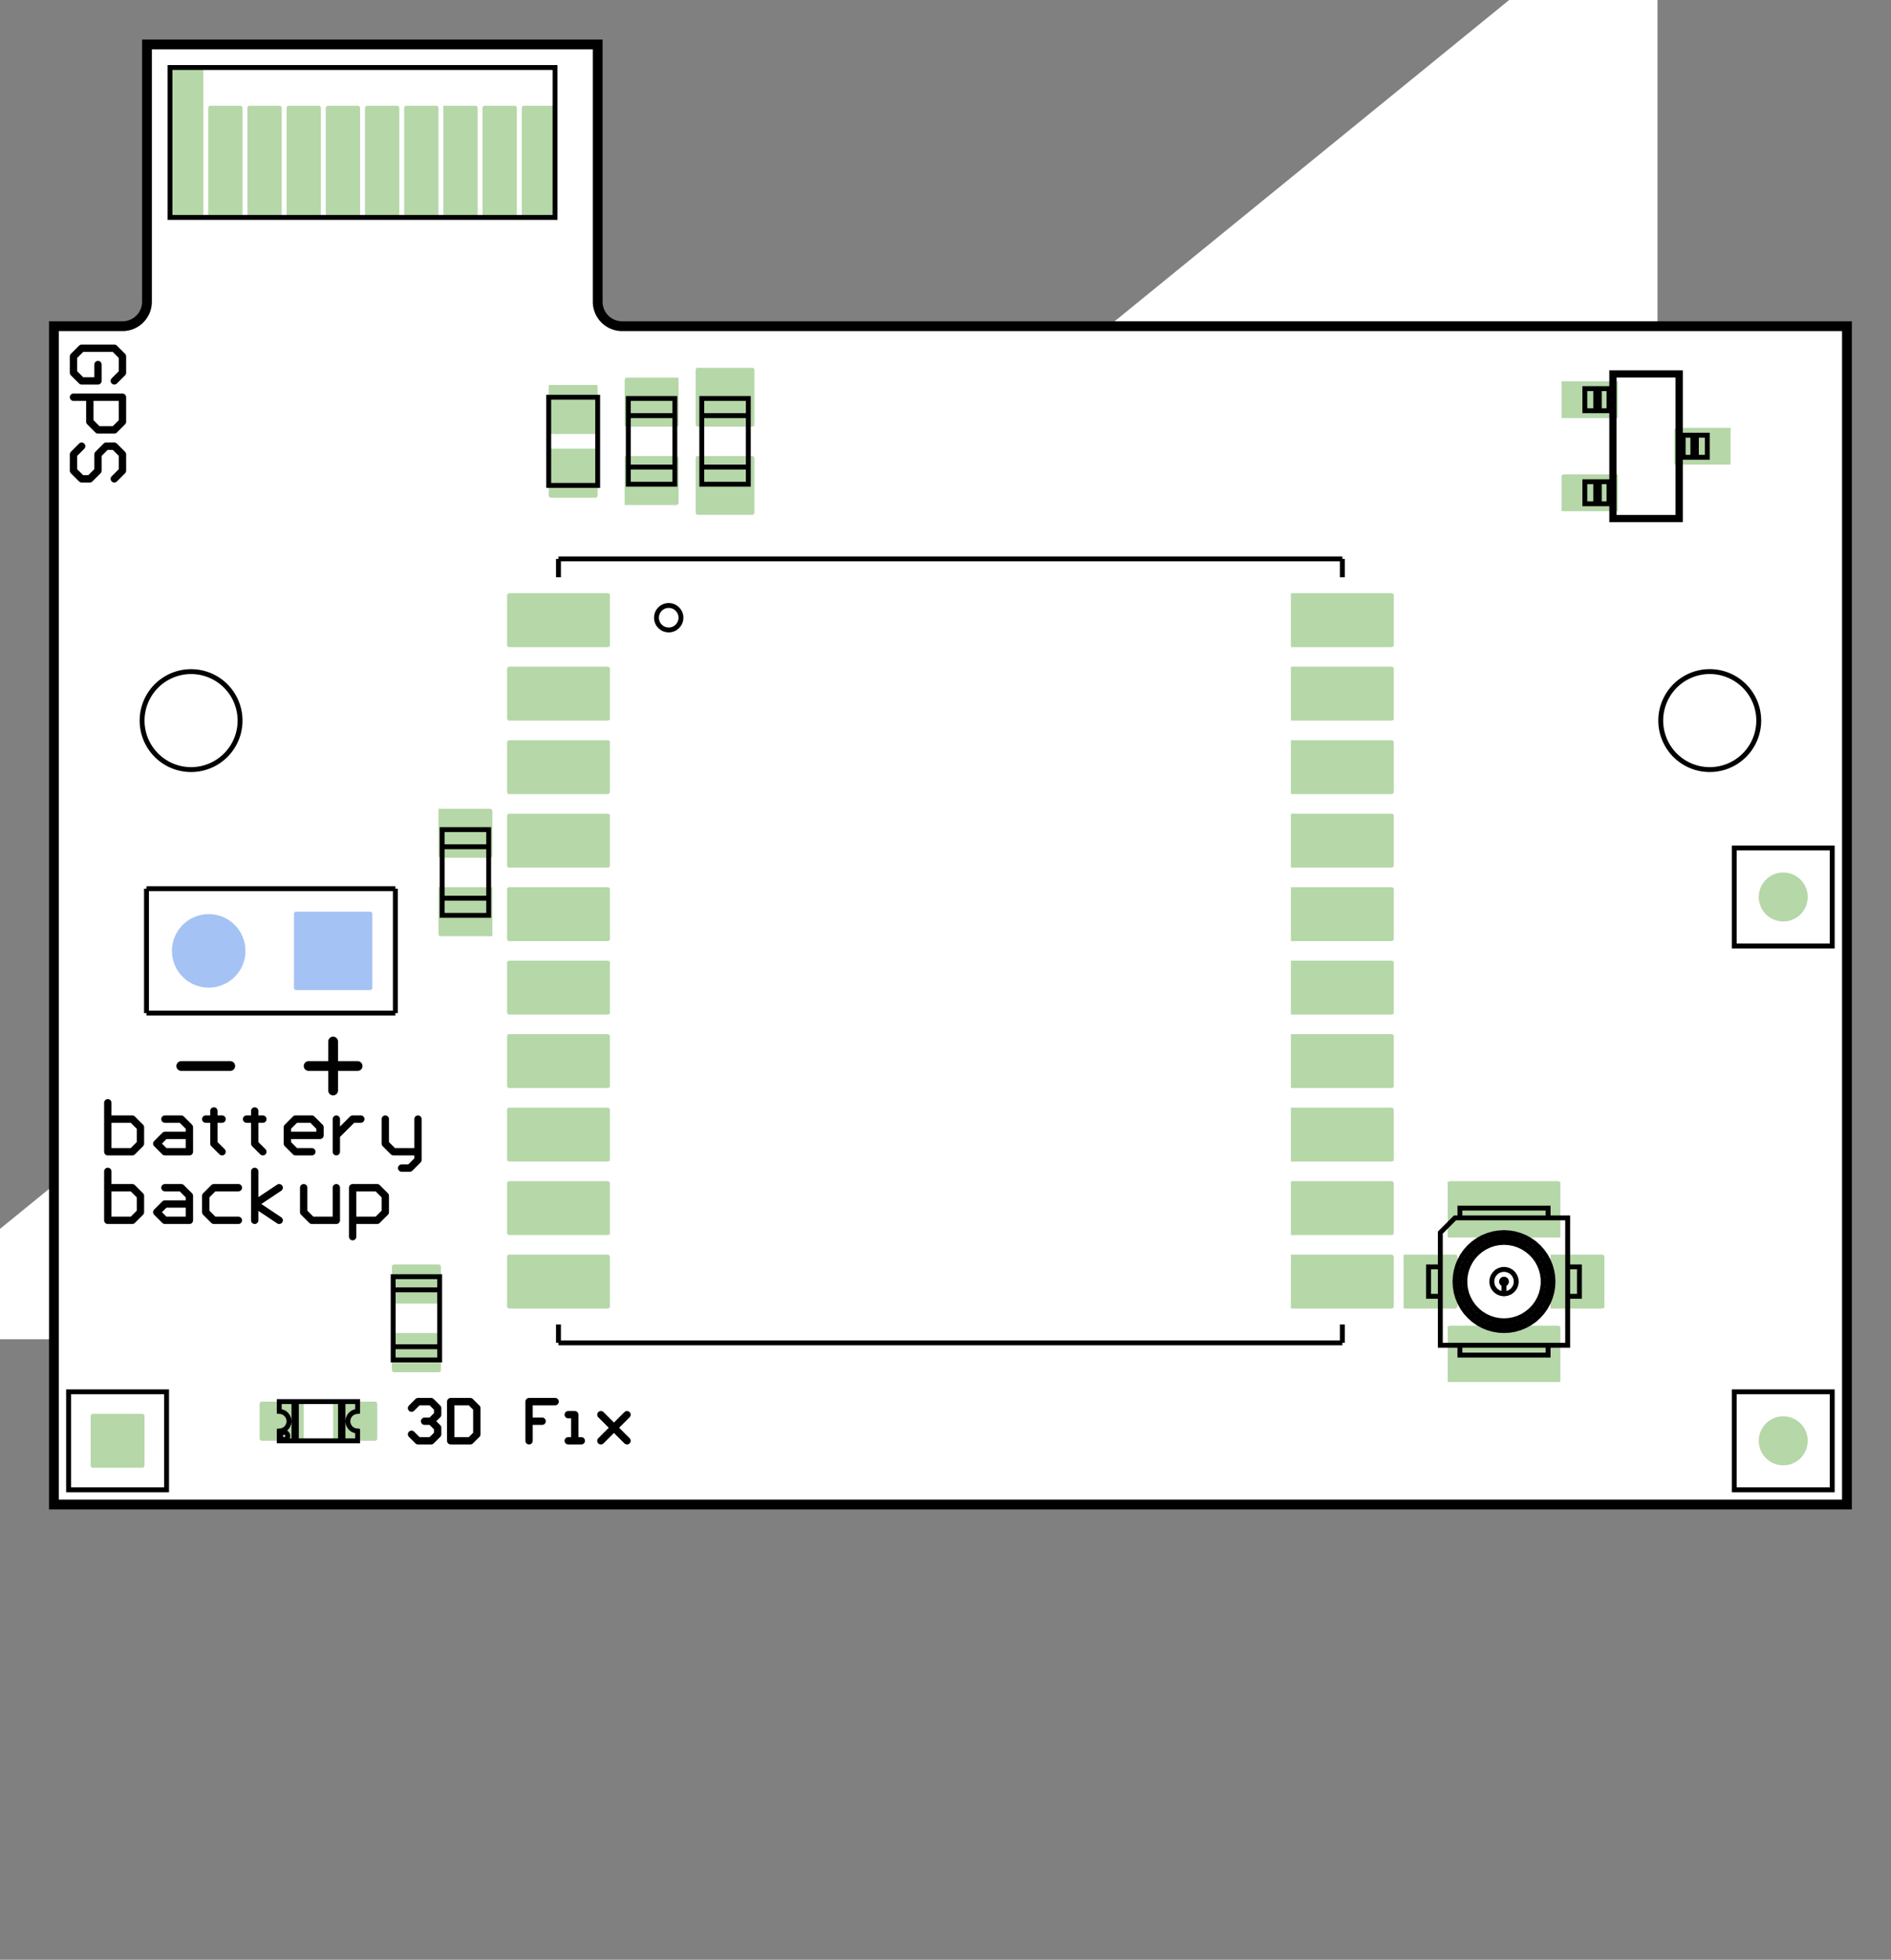 <svg xmlns="http://www.w3.org/2000/svg" xmlns:xlink="http://www.w3.org/1999/xlink" viewBox="0 0 109.417 113.386"><rect x="0" y="0" width="109.417" height="113.386" fill="#808080" stroke="none"/><path fill="#FFF" d="M95.906-6.988v84.472H-7.842"/><path fill-rule="evenodd" clip-rule="evenodd" fill="#FFF" d="M3.119 87.046h103.749V18.873H36a1.416 1.416 0 0 1-1.417-1.417V2.574H8.504v14.882a1.414 1.414 0 0 1-1.417 1.417H3.119v68.173z"/><path fill-rule="evenodd" clip-rule="evenodd" fill="#FFF" d="M3.119 87.046h103.749V18.873H36a1.416 1.416 0 0 1-1.417-1.417V2.574H8.504v14.882a1.414 1.414 0 0 1-1.417 1.417H3.119v68.173z"/><path fill="none" stroke="#000" stroke-width=".567" stroke-linecap="round" stroke-miterlimit="10" d="M3.119 87.046h103.749V18.873H36a1.416 1.416 0 0 1-1.417-1.417V2.574H8.504v14.882a1.414 1.414 0 0 1-1.417 1.417H3.119v68.173z"/><path fill-rule="evenodd" clip-rule="evenodd" fill="#FFF" d="M11.056 44.526a2.834 2.834 0 1 0 0-5.668 2.834 2.834 0 0 0 0 5.668z"/><path fill="none" stroke="#000" stroke-width=".283" stroke-linecap="round" stroke-miterlimit="10" d="M11.056 44.526a2.834 2.834 0 1 0 0-5.668 2.834 2.834 0 0 0 0 5.668z"/><path fill-rule="evenodd" clip-rule="evenodd" fill="#FFF" d="M98.93 44.526a2.835 2.835 0 1 0-.002-5.67 2.835 2.835 0 0 0 .002 5.67z"/><path fill="none" stroke="#000" stroke-width=".283" stroke-linecap="round" stroke-miterlimit="10" d="M98.93 44.526a2.835 2.835 0 1 0-.002-5.67 2.835 2.835 0 0 0 .002 5.67z"/><defs><path id="z" d="M3.119 87.046h103.749V18.873H36a1.416 1.416 0 0 1-1.417-1.417V2.574H8.504v14.882a1.414 1.414 0 0 1-1.417 1.417H3.119v68.173z"/></defs><clipPath id="A"><use xlink:href="#z" overflow="visible"/></clipPath><path clip-path="url(#A)" fill="none" stroke="#000" stroke-width=".425" stroke-linecap="round" stroke-miterlimit="10" d="M6.614 22.038l.472-.473M7.086 21.565v-.944M7.086 20.621l-.472-.472M6.614 20.149H4.725M4.725 20.149l-.473.472M4.252 20.621v.944M4.252 21.565l.473.473M4.725 22.038h.944M5.669 22.038v-.945M4.252 22.982h2.834M7.086 22.982v1.417M7.086 24.399l-.472.473M6.614 24.872h-.945M5.669 24.872l-.472-.473M5.197 24.399v-1.417M6.614 27.705l.472-.472M7.086 27.233v-.944M7.086 26.289l-.472-.473M6.614 25.816h-.472M6.142 25.816l-.473.473M5.669 26.289v.944M5.669 27.233l-.472.472M5.197 27.705h-.472M4.725 27.705l-.473-.472M4.252 27.233v-.944M4.252 26.289l.473-.473"/><path clip-path="url(#A)" fill="none" stroke="#000" stroke-width=".567" stroke-linecap="round" stroke-miterlimit="10" d="M17.859 61.677h2.833M19.275 60.26v2.834M10.489 61.677h2.833"/><path clip-path="url(#A)" fill="none" stroke="#000" stroke-width=".425" stroke-linecap="round" stroke-miterlimit="10" d="M6.237 63.803v2.834M6.237 66.637h1.416M7.653 66.637l.473-.472M8.126 66.165v-.473M8.126 65.692v-.472M8.126 65.22l-.473-.472M7.653 64.748H6.237M9.542 64.748h.945M10.487 64.748l.472.472M10.959 65.22v1.417M10.959 66.637H9.542M9.542 66.637l-.472-.472M9.07 66.165l.472-.473M9.542 65.692h1.417M12.376 64.276v.472M12.376 64.748h-.472M11.904 64.748h.945M12.849 64.748h-.473M12.376 64.748v1.417M12.376 66.165l.473.472M14.738 64.276v.472M14.738 64.748h-.472M14.266 64.748h.944M15.21 64.748h-.472M14.738 64.748v1.417M14.738 66.165l.472.472M18.044 66.637h-.945M17.099 66.637l-.472-.472M16.627 66.165v-.945M16.627 65.22l.472-.472M17.099 64.748h.945M18.044 64.748l.472.472M18.516 65.22v.472M18.516 65.692h-1.889M19.461 64.748v1.889M19.461 66.637v-.945M19.461 65.692l.472-.472M19.933 65.22l.472-.472M20.405 64.748h.472M22.294 64.748v1.417M22.294 66.165l.473.472M22.767 66.637h1.417M24.184 66.637v.472M24.184 67.109l-.473.473M23.711 67.582h-.472M24.184 66.637v-1.889M6.237 67.772v2.833M6.237 70.605h1.416M7.653 70.605l.473-.472M8.126 70.133v-.472M8.126 69.661v-.472M8.126 69.189l-.473-.473M7.653 68.716H6.237M9.542 68.716h.945M10.487 68.716l.472.473M10.959 69.189v1.416M10.959 70.605H9.542M9.542 70.605l-.472-.472M9.07 70.133l.472-.472M9.542 69.661h1.417M13.793 68.716h-1.417M12.376 68.716l-.472.473M11.904 69.189v.944M11.904 70.133l.472.472M12.376 70.605h1.417M14.738 70.605v-2.833M14.738 69.661l1.417-.945M14.738 69.661l1.417.944M17.572 68.716v1.417M17.572 70.133l.472.472M18.044 70.605h1.417M19.461 70.605v-1.889M20.405 71.55v-2.834M20.405 68.716h1.417M21.822 68.716l.472.473M22.294 69.189v.944M22.294 70.133l-.472.472M21.822 70.605h-1.417M23.812 81.472l.377-.378M24.189 81.094h.756M24.945 81.094l.378.378M25.323 81.472v.378M25.323 81.85l-.378.378M24.945 82.228h-.378M24.567 82.228h.378M24.945 82.228l.378.378M25.323 82.606v.378M25.323 82.984l-.378.377M24.945 83.361h-.756M24.189 83.361l-.377-.377M26.079 81.094v2.267M26.079 83.361h1.133M27.212 83.361l.378-.377M27.59 82.984v-1.512M27.59 81.472l-.378-.378M27.212 81.094h-1.133M32.124 81.094h-1.512M30.612 81.094v1.134M30.612 82.228h.756M31.368 82.228h-.756M30.612 82.228v1.133M32.879 83.361h.756M33.635 83.361h-.378M33.257 83.361V81.85M33.257 81.85h-.378M34.769 81.85l1.511 1.511M36.28 83.361l-.756-.755M35.524 82.606l.756-.756M36.28 81.85l-1.511 1.511"/><circle fill-rule="evenodd" clip-rule="evenodd" fill="#FFF" cx="38.693" cy="35.739" r=".708"/><path fill-rule="evenodd" clip-rule="evenodd" fill="#FFF" d="M32.315 32.337H77.67 32.315zM77.67 33.401v-1.063 1.063zM32.315 33.401v-1.063 1.063zM32.315 77.692H77.67 32.315zM77.67 77.692v-1.063 1.063zM32.315 77.692v-1.063 1.063z"/><path fill-rule="evenodd" clip-rule="evenodd" fill="#B6D7A8" d="M35.15 37.297v-2.832l-.002-.001h-5.666l-.001.001v2.832l.001.001h5.666z"/><path fill="none" stroke="#B6D7A8" stroke-width=".283" stroke-linecap="round" stroke-miterlimit="10" d="M35.15 37.297v-2.832l-.002-.001h-5.666l-.001.001v2.832l.001.001h5.666z"/><path fill-rule="evenodd" clip-rule="evenodd" fill="#B6D7A8" d="M35.15 41.549v-2.832l-.002-.001h-5.666l-.001.001v2.832l.001.001h5.666z"/><path fill="none" stroke="#B6D7A8" stroke-width=".283" stroke-linecap="round" stroke-miterlimit="10" d="M35.15 41.549v-2.832l-.002-.001h-5.666l-.001.001v2.832l.001.001h5.666z"/><path fill-rule="evenodd" clip-rule="evenodd" fill="#B6D7A8" d="M35.15 45.8v-2.831l-.002-.001h-5.666l-.001.001V45.8l.001.002h5.666z"/><path fill="none" stroke="#B6D7A8" stroke-width=".283" stroke-linecap="round" stroke-miterlimit="10" d="M35.15 45.8v-2.831l-.002-.001h-5.666l-.001.001V45.8l.001.002h5.666z"/><path fill-rule="evenodd" clip-rule="evenodd" fill="#B6D7A8" d="M35.15 50.052v-2.831l-.002-.001h-5.666l-.001.001v2.831l.001.002h5.666z"/><path fill="none" stroke="#B6D7A8" stroke-width=".283" stroke-linecap="round" stroke-miterlimit="10" d="M35.15 50.052v-2.831l-.002-.001h-5.666l-.001.001v2.831l.001.002h5.666z"/><path fill-rule="evenodd" clip-rule="evenodd" fill="#B6D7A8" d="M35.15 54.304v-2.831l-.002-.001h-5.666l-.001.001v2.831l.001.002h5.666z"/><path fill="none" stroke="#B6D7A8" stroke-width=".283" stroke-linecap="round" stroke-miterlimit="10" d="M35.15 54.304v-2.831l-.002-.001h-5.666l-.001.001v2.831l.001.002h5.666z"/><path fill-rule="evenodd" clip-rule="evenodd" fill="#B6D7A8" d="M35.15 58.557v-2.832l-.002-.001h-5.666l-.001.001v2.832l.001.001h5.666z"/><path fill="none" stroke="#B6D7A8" stroke-width=".283" stroke-linecap="round" stroke-miterlimit="10" d="M35.15 58.557v-2.832l-.002-.001h-5.666l-.001.001v2.832l.001.001h5.666z"/><path fill-rule="evenodd" clip-rule="evenodd" fill="#B6D7A8" d="M35.15 62.809v-2.832l-.002-.002h-5.666l-.001.002v2.832l.001.001h5.666z"/><path fill="none" stroke="#B6D7A8" stroke-width=".283" stroke-linecap="round" stroke-miterlimit="10" d="M35.15 62.809v-2.832l-.002-.002h-5.666l-.001.002v2.832l.001.001h5.666z"/><path fill-rule="evenodd" clip-rule="evenodd" fill="#B6D7A8" d="M35.15 67.061v-2.832l-.002-.002h-5.666l-.001.002v2.832l.001.001h5.666z"/><path fill="none" stroke="#B6D7A8" stroke-width=".283" stroke-linecap="round" stroke-miterlimit="10" d="M35.15 67.061v-2.832l-.002-.002h-5.666l-.001.002v2.832l.001.001h5.666z"/><path fill-rule="evenodd" clip-rule="evenodd" fill="#B6D7A8" d="M35.15 71.313v-2.832l-.002-.002h-5.666l-.001.002v2.832l.001.001h5.666z"/><path fill="none" stroke="#B6D7A8" stroke-width=".283" stroke-linecap="round" stroke-miterlimit="10" d="M35.15 71.313v-2.832l-.002-.002h-5.666l-.001.002v2.832l.001.001h5.666z"/><path fill-rule="evenodd" clip-rule="evenodd" fill="#B6D7A8" d="M35.15 75.565v-2.832l-.002-.002h-5.666l-.001.002v2.832l.001.001h5.666z"/><path fill="none" stroke="#B6D7A8" stroke-width=".283" stroke-linecap="round" stroke-miterlimit="10" d="M35.15 75.565v-2.832l-.002-.002h-5.666l-.001.002v2.832l.001.001h5.666z"/><path fill-rule="evenodd" clip-rule="evenodd" fill="#B6D7A8" d="M80.504 75.565v-2.832l-.002-.002h-5.666V75.566h5.666z"/><path fill="none" stroke="#B6D7A8" stroke-width=".283" stroke-linecap="round" stroke-miterlimit="10" d="M80.504 75.565v-2.832l-.002-.002h-5.666V75.566h5.666z"/><path fill-rule="evenodd" clip-rule="evenodd" fill="#B6D7A8" d="M80.504 71.313v-2.832l-.002-.002h-5.666V71.314h5.666z"/><path fill="none" stroke="#B6D7A8" stroke-width=".283" stroke-linecap="round" stroke-miterlimit="10" d="M80.504 71.313v-2.832l-.002-.002h-5.666V71.314h5.666z"/><path fill-rule="evenodd" clip-rule="evenodd" fill="#B6D7A8" d="M80.504 67.061v-2.832l-.002-.002h-5.666V67.062h5.666z"/><path fill="none" stroke="#B6D7A8" stroke-width=".283" stroke-linecap="round" stroke-miterlimit="10" d="M80.504 67.061v-2.832l-.002-.002h-5.666V67.062h5.666z"/><path fill-rule="evenodd" clip-rule="evenodd" fill="#B6D7A8" d="M80.504 62.809v-2.832l-.002-.002h-5.666V62.81h5.666z"/><path fill="none" stroke="#B6D7A8" stroke-width=".283" stroke-linecap="round" stroke-miterlimit="10" d="M80.504 62.809v-2.832l-.002-.002h-5.666V62.81h5.666z"/><path fill-rule="evenodd" clip-rule="evenodd" fill="#B6D7A8" d="M80.504 58.557v-2.832l-.002-.001h-5.666V58.558h5.666z"/><path fill="none" stroke="#B6D7A8" stroke-width=".283" stroke-linecap="round" stroke-miterlimit="10" d="M80.504 58.557v-2.832l-.002-.001h-5.666V58.558h5.666z"/><path fill-rule="evenodd" clip-rule="evenodd" fill="#B6D7A8" d="M80.504 54.304v-2.831l-.002-.001h-5.666V54.306h5.666z"/><path fill="none" stroke="#B6D7A8" stroke-width=".283" stroke-linecap="round" stroke-miterlimit="10" d="M80.504 54.304v-2.831l-.002-.001h-5.666V54.306h5.666z"/><path fill-rule="evenodd" clip-rule="evenodd" fill="#B6D7A8" d="M80.504 50.052v-2.831l-.002-.001h-5.666V50.054h5.666z"/><path fill="none" stroke="#B6D7A8" stroke-width=".283" stroke-linecap="round" stroke-miterlimit="10" d="M80.504 50.052v-2.831l-.002-.001h-5.666V50.054h5.666z"/><path fill-rule="evenodd" clip-rule="evenodd" fill="#B6D7A8" d="M80.504 45.8v-2.831l-.002-.001h-5.666V45.802h5.666z"/><path fill="none" stroke="#B6D7A8" stroke-width=".283" stroke-linecap="round" stroke-miterlimit="10" d="M80.504 45.8v-2.831l-.002-.001h-5.666V45.802h5.666z"/><path fill-rule="evenodd" clip-rule="evenodd" fill="#B6D7A8" d="M80.504 41.549v-2.832l-.002-.001h-5.666V41.55h5.666z"/><path fill="none" stroke="#B6D7A8" stroke-width=".283" stroke-linecap="round" stroke-miterlimit="10" d="M80.504 41.549v-2.832l-.002-.001h-5.666V41.55h5.666z"/><path fill-rule="evenodd" clip-rule="evenodd" fill="#B6D7A8" d="M80.504 37.297v-2.832l-.002-.001h-5.666V37.298h5.666z"/><path fill="none" stroke="#B6D7A8" stroke-width=".283" stroke-linecap="round" stroke-miterlimit="10" d="M80.504 37.297v-2.832l-.002-.001h-5.666V37.298h5.666z"/><circle fill="none" stroke="#000" stroke-width=".283" stroke-linecap="round" stroke-miterlimit="10" cx="38.693" cy="35.739" r=".708"/><path fill="none" stroke="#000" stroke-width=".283" stroke-linecap="round" stroke-miterlimit="10" d="M32.315 32.337H77.67 32.315zM77.67 33.401v-1.063 1.063zM32.315 33.401v-1.063 1.063zM32.315 77.692H77.67 32.315zM77.67 77.692v-1.063 1.063zM32.315 77.692v-1.063 1.063z"/><path fill-rule="evenodd" clip-rule="evenodd" fill="#FFF" d="M9.837 3.906h22.28v8.674H9.837z"/><path fill-rule="evenodd" clip-rule="evenodd" fill="#B6D7A8" d="M11.623 12.494V3.992h-.001v-.001h-1.7v8.504h1.7z"/><path fill="none" stroke="#B6D7A8" stroke-width=".283" stroke-linecap="round" stroke-miterlimit="10" d="M11.623 12.494V3.992h-.001v-.001h-1.7v8.504h1.7z"/><path fill-rule="evenodd" clip-rule="evenodd" fill="#B6D7A8" d="M13.89 12.494V6.26l-.001-.001H12.19l-.001.001v6.234l.001.001h1.699z"/><path fill="none" stroke="#B6D7A8" stroke-width=".283" stroke-linecap="round" stroke-miterlimit="10" d="M13.89 12.494V6.26l-.001-.001H12.19l-.001.001v6.234l.001.001h1.699z"/><path fill-rule="evenodd" clip-rule="evenodd" fill="#B6D7A8" d="M16.158 12.494V6.26l-.001-.001h-1.699l-.001.001v6.234l.001.001h1.699z"/><path fill="none" stroke="#B6D7A8" stroke-width=".283" stroke-linecap="round" stroke-miterlimit="10" d="M16.158 12.494V6.26l-.001-.001h-1.699l-.001.001v6.234l.001.001h1.699z"/><path fill-rule="evenodd" clip-rule="evenodd" fill="#B6D7A8" d="M18.426 12.494V6.26l-.001-.001h-1.699l-.001.001v6.234l.001.001h1.699z"/><path fill="none" stroke="#B6D7A8" stroke-width=".283" stroke-linecap="round" stroke-miterlimit="10" d="M18.426 12.494V6.26l-.001-.001h-1.699l-.001.001v6.234l.001.001h1.699z"/><path fill-rule="evenodd" clip-rule="evenodd" fill="#B6D7A8" d="M20.693 12.494V6.26l-.001-.001h-1.698l-.001.001v6.234l.001.001h1.698z"/><path fill="none" stroke="#B6D7A8" stroke-width=".283" stroke-linecap="round" stroke-miterlimit="10" d="M20.693 12.494V6.26l-.001-.001h-1.698l-.001.001v6.234l.001.001h1.698z"/><path fill-rule="evenodd" clip-rule="evenodd" fill="#B6D7A8" d="M22.961 12.494V6.26l-.001-.001h-1.699l-.001.001v6.234l.001.001h1.699z"/><path fill="none" stroke="#B6D7A8" stroke-width=".283" stroke-linecap="round" stroke-miterlimit="10" d="M22.961 12.494V6.26l-.001-.001h-1.699l-.001.001v6.234l.001.001h1.699z"/><path fill-rule="evenodd" clip-rule="evenodd" fill="#B6D7A8" d="M25.229 12.494V6.26l-.001-.001h-1.699l-.001.001v6.234l.001.001h1.699z"/><path fill="none" stroke="#B6D7A8" stroke-width=".283" stroke-linecap="round" stroke-miterlimit="10" d="M25.229 12.494V6.26l-.001-.001h-1.699l-.001.001v6.234l.001.001h1.699z"/><path fill-rule="evenodd" clip-rule="evenodd" fill="#B6D7A8" d="M27.497 12.494V6.26l-.001-.001h-1.7V12.495h1.7z"/><path fill="none" stroke="#B6D7A8" stroke-width=".283" stroke-linecap="round" stroke-miterlimit="10" d="M27.497 12.494V6.26l-.001-.001h-1.7V12.495h1.7z"/><path fill-rule="evenodd" clip-rule="evenodd" fill="#B6D7A8" d="M29.764 12.494V6.26l-.001-.001h-1.699l-.001.001v6.234l.001.001h1.699z"/><path fill="none" stroke="#B6D7A8" stroke-width=".283" stroke-linecap="round" stroke-miterlimit="10" d="M29.764 12.494V6.26l-.001-.001h-1.699l-.001.001v6.234l.001.001h1.699z"/><path fill-rule="evenodd" clip-rule="evenodd" fill="#B6D7A8" d="M32.032 12.494V6.26l-.001-.001h-1.699l-.001.001v6.234l.001.001h1.699z"/><path fill="none" stroke="#B6D7A8" stroke-width=".283" stroke-linecap="round" stroke-miterlimit="10" d="M32.032 12.494V6.26l-.001-.001h-1.699l-.001.001v6.234l.001.001h1.699z"/><path fill="none" stroke="#000" stroke-width=".283" stroke-linecap="round" stroke-miterlimit="10" d="M9.837 3.906h22.28v8.674H9.837z"/><path fill-rule="evenodd" clip-rule="evenodd" fill="#FFF" d="M3.969 80.527h5.669v5.669H3.969z"/><path fill-rule="evenodd" clip-rule="evenodd" fill="#B6D7A8" d="M5.388 84.779h2.831l.002-.002v-2.831l-.002-.002H5.388l-.002.002v2.831z"/><path fill="none" stroke="#B6D7A8" stroke-width=".283" stroke-linecap="round" stroke-miterlimit="10" d="M5.388 84.779h2.831l.002-.002v-2.831l-.002-.002H5.388l-.002.002v2.831z"/><path fill="none" stroke="#000" stroke-width=".283" stroke-linecap="round" stroke-miterlimit="10" d="M3.969 80.527h5.669v5.669H3.969z"/><path fill-rule="evenodd" clip-rule="evenodd" fill="#FFF" d="M100.348 80.527h5.668v5.669h-5.668z"/><path fill-rule="evenodd" clip-rule="evenodd" fill="#B6D7A8" d="M103.182 84.637a1.275 1.275 0 1 0 0-2.55 1.275 1.275 0 0 0 0 2.55z"/><path fill="none" stroke="#B6D7A8" stroke-width=".283" stroke-linecap="round" stroke-miterlimit="10" d="M103.182 84.637a1.275 1.275 0 1 0 0-2.55 1.275 1.275 0 0 0 0 2.55z"/><path fill="none" stroke="#000" stroke-width=".283" stroke-linecap="round" stroke-miterlimit="10" d="M100.348 80.527h5.668v5.669h-5.668z"/><path fill-rule="evenodd" clip-rule="evenodd" fill="#FFF" d="M100.348 49.062h5.668v5.67h-5.668z"/><path fill-rule="evenodd" clip-rule="evenodd" fill="#B6D7A8" d="M103.182 53.172a1.275 1.275 0 1 0 0-2.55 1.275 1.275 0 0 0 0 2.55z"/><path fill="none" stroke="#B6D7A8" stroke-width=".283" stroke-linecap="round" stroke-miterlimit="10" d="M103.182 53.172a1.275 1.275 0 1 0 0-2.55 1.275 1.275 0 0 0 0 2.55z"/><path fill="none" stroke="#000" stroke-width=".283" stroke-linecap="round" stroke-miterlimit="10" d="M100.348 49.062h5.668v5.67h-5.668z"/><path fill-rule="evenodd" clip-rule="evenodd" fill="#FFF" d="M22.876 58.615h-14.4 14.4zM22.876 51.416v7.199-7.199zM22.876 51.416h-14.4 14.4zM8.476 51.416v7.199-7.199z"/><path fill-rule="evenodd" clip-rule="evenodd" fill="#A4C2F4" d="M12.076 53.031a1.984 1.984 0 1 0 0 3.969 1.984 1.984 0 0 0 0-3.969z"/><path fill="none" stroke="#A4C2F4" stroke-width=".283" stroke-linecap="round" stroke-miterlimit="10" d="M12.076 53.031a1.984 1.984 0 1 0 0 3.969 1.984 1.984 0 0 0 0-3.969z"/><path fill-rule="evenodd" clip-rule="evenodd" fill="#A4C2F4" d="M21.4 52.888h-4.248l-.002.003v4.247l.002.002H21.4l.002-.002v-4.247z"/><path fill="none" stroke="#A4C2F4" stroke-width=".283" stroke-linecap="round" stroke-miterlimit="10" d="M21.4 52.888h-4.248l-.002.003v4.247l.002.002H21.4l.002-.002v-4.247z"/><path fill="none" stroke="#000" stroke-width=".283" stroke-linecap="round" stroke-miterlimit="10" d="M22.876 58.615h-14.4 14.4zM22.876 51.416v7.199-7.199zM22.876 51.416h-14.4 14.4zM8.476 51.416v7.199-7.199z"/><path fill-rule="evenodd" clip-rule="evenodd" fill="#FFF" d="M22.749 78.681h2.689v-4.815h-2.689v4.052zM25.438 78.681v-.763M22.749 77.918h2.689M22.749 78.681v-.763M22.749 78.681h2.689M22.749 77.918v-3.291M22.749 74.627h2.689M25.438 77.918v-3.291M22.749 77.918h2.689M22.749 74.627v-.761M22.749 73.866h2.689M25.438 74.627v-.761M22.749 74.627h2.689"/><path fill-rule="evenodd" clip-rule="evenodd" fill="#B6D7A8" d="M25.37 73.298h-2.55l-.001.001v1.983l.001.001h2.55l.001-.001v-1.983z"/><path fill="none" stroke="#B6D7A8" stroke-width=".283" stroke-linecap="round" stroke-miterlimit="10" d="M25.37 73.298h-2.55l-.001.001v1.983l.001.001h2.55l.001-.001v-1.983z"/><path fill-rule="evenodd" clip-rule="evenodd" fill="#B6D7A8" d="M25.37 77.267h-2.55l-.001.001v1.982l.001.001h2.55l.001-.001v-1.982z"/><path fill="none" stroke="#B6D7A8" stroke-width=".283" stroke-linecap="round" stroke-miterlimit="10" d="M25.37 77.267h-2.55l-.001.001v1.982l.001.001h2.55l.001-.001v-1.982z"/><path fill="none" stroke="#000" stroke-width=".283" stroke-linecap="round" stroke-miterlimit="10" d="M22.749 78.681h2.689v-4.815h-2.689v4.052zM25.438 78.681v-.763M22.749 77.918h2.689M22.749 78.681v-.763M22.749 78.681h2.689M22.749 77.918v-3.291M22.749 74.627h2.689M25.438 77.918v-3.291M22.749 77.918h2.689M22.749 74.627v-.761M22.749 73.866h2.689M25.438 74.627v-.761M22.749 74.627h2.689"/><path fill-rule="evenodd" clip-rule="evenodd" fill="#FFF" d="M16.158 81.661l.147.019.136.057.117.091.09.116.057.136.02.147-.02.148-.057.136-.09.119-.117.088-.136.057-.147.019v.568h4.535v-.568l-.147-.019-.136-.057-.119-.088-.088-.119-.057-.136-.02-.148.02-.147.057-.136.088-.116.119-.091.136-.057.147-.019v-.568h-4.535zM20.693 81.093h-.85M20.693 83.362v-.568M20.693 81.661l-.147.019M20.546 81.68l-.136.057M20.41 81.737l-.119.091M20.291 81.828l-.088.116M20.203 81.944l-.057.136M20.146 82.08l-.02.147M20.146 82.375l-.02-.148M20.203 82.511l-.057-.136M20.291 82.63l-.088-.119M20.41 82.718l-.119-.088M20.546 82.775l-.136-.057M20.693 82.794l-.147-.019M20.693 81.661v-.568M16.158 83.362v-.568M16.305 82.775l-.147.019M16.441 82.718l-.136.057M16.558 82.63l-.117.088M16.648 82.511l-.09.119M16.705 82.375l-.057.136M16.725 82.227l-.02.148M16.725 82.227l-.02-.147M16.705 82.08l-.057-.136M16.648 81.944l-.09-.116M16.558 81.828l-.117-.091M16.441 81.737l-.136-.057M16.305 81.68l-.147-.019M16.158 81.661v-.568M17.008 81.093h-.85M16.234 83.131l-.005-.053M16.254 83.18l-.02-.049M16.286 83.225l-.032-.045M16.328 83.259l-.042-.034M16.376 83.282l-.048-.023M16.427 83.291l-.051-.009M16.481 83.288l-.054.003M16.532 83.271l-.051.017M16.578 83.243l-.046.028M16.611 83.203l-.033.04M16.64 83.158l-.029.045M16.651 83.106l-.011.052M16.651 83.106v-.054M16.651 83.052l-.011-.051M16.64 83.001l-.029-.047M16.611 82.954l-.033-.04M16.578 82.914l-.046-.029M16.532 82.885l-.051-.014M16.481 82.871l-.054-.006M16.427 82.865l-.051.011M16.376 82.876l-.048.023M16.328 82.899l-.042.034M16.286 82.933l-.032.043M16.254 82.976l-.02.051M16.234 83.027l-.005.051M19.843 83.362v-2.269M19.843 81.093h-.142M19.843 83.362h-.142M20.693 83.362h-.85M17.008 83.362h-.85M19.701 81.093H17.15M19.701 83.362v-2.269M19.701 83.362H17.15M17.008 83.362v-2.269M17.15 81.093h-.142M17.15 83.362v-2.269M17.15 83.362h-.142"/><path fill-rule="evenodd" clip-rule="evenodd" fill="#B6D7A8" d="M21.685 81.235h-2.266l-.002.002v1.981l.002.001h2.266l.001-.001v-1.981z"/><path fill="none" stroke="#B6D7A8" stroke-width=".283" stroke-linecap="round" stroke-miterlimit="10" d="M21.685 81.235h-2.266l-.002.002v1.981l.002.001h2.266l.001-.001v-1.981z"/><path fill-rule="evenodd" clip-rule="evenodd" fill="#B6D7A8" d="M17.433 81.235h-2.266l-.001.002v1.981l.001.001h2.266l.001-.001v-1.981z"/><path fill="none" stroke="#B6D7A8" stroke-width=".283" stroke-linecap="round" stroke-miterlimit="10" d="M17.433 81.235h-2.266l-.001.002v1.981l.001.001h2.266l.001-.001v-1.981z"/><path fill="none" stroke="#000" stroke-width=".283" stroke-linecap="round" stroke-miterlimit="10" d="M16.158 81.661l.147.019.136.057.117.091.09.116.057.136.02.147-.02.148-.057.136-.09.119-.117.088-.136.057-.147.019v.568h4.535v-.568l-.147-.019-.136-.057-.119-.088-.088-.119-.057-.136-.02-.148.02-.147.057-.136.088-.116.119-.091.136-.057.147-.019v-.568h-4.535zM20.693 81.093h-.85M20.693 83.362v-.568M20.693 81.661l-.147.019M20.546 81.68l-.136.057M20.41 81.737l-.119.091M20.291 81.828l-.088.116M20.203 81.944l-.057.136M20.146 82.08l-.02.147M20.146 82.375l-.02-.148M20.203 82.511l-.057-.136M20.291 82.63l-.088-.119M20.41 82.718l-.119-.088M20.546 82.775l-.136-.057M20.693 82.794l-.147-.019M20.693 81.661v-.568M16.158 83.362v-.568M16.305 82.775l-.147.019M16.441 82.718l-.136.057M16.558 82.63l-.117.088M16.648 82.511l-.09.119M16.705 82.375l-.057.136M16.725 82.227l-.02.148M16.725 82.227l-.02-.147M16.705 82.08l-.057-.136M16.648 81.944l-.09-.116M16.558 81.828l-.117-.091M16.441 81.737l-.136-.057M16.305 81.68l-.147-.019M16.158 81.661v-.568M17.008 81.093h-.85M16.234 83.131l-.005-.053M16.254 83.18l-.02-.049M16.286 83.225l-.032-.045M16.328 83.259l-.042-.034M16.376 83.282l-.048-.023M16.427 83.291l-.051-.009M16.481 83.288l-.054.003M16.532 83.271l-.051.017M16.578 83.243l-.046.028M16.611 83.203l-.033.04M16.64 83.158l-.029.045M16.651 83.106l-.011.052M16.651 83.106v-.054M16.651 83.052l-.011-.051M16.64 83.001l-.029-.047M16.611 82.954l-.033-.04M16.578 82.914l-.046-.029M16.532 82.885l-.051-.014M16.481 82.871l-.054-.006M16.427 82.865l-.051.011M16.376 82.876l-.048.023M16.328 82.899l-.042.034M16.286 82.933l-.032.043M16.254 82.976l-.02.051M16.234 83.027l-.005.051M19.843 83.362v-2.269M19.843 81.093h-.142M19.843 83.362h-.142M20.693 83.362h-.85M17.008 83.362h-.85M19.701 81.093H17.15M19.701 83.362v-2.269M19.701 83.362H17.15M17.008 83.362v-2.269M17.15 81.093h-.142M17.15 83.362v-2.269M17.15 83.362h-.142"/><path fill-rule="evenodd" clip-rule="evenodd" fill="#FFF" d="M39.047 23.054h-2.693v4.961h2.693v-3.969zM39.047 27.023v.992M39.047 27.023h-2.693M36.354 27.023v.992M39.047 28.015h-2.693M39.047 23.054v.992M39.047 24.046h-2.693M36.354 23.054v.992M39.047 23.054h-2.693M39.047 24.046v2.977M39.047 24.046h-2.693M36.354 24.046v2.977M39.047 27.023h-2.693"/><path fill-rule="evenodd" clip-rule="evenodd" fill="#B6D7A8" d="M36.285 29.078h2.833l.001-.001v-2.549l-.001-.001h-2.834V29.078z"/><path fill="none" stroke="#B6D7A8" stroke-width=".283" stroke-linecap="round" stroke-miterlimit="10" d="M36.285 29.078h2.833l.001-.001v-2.549l-.001-.001h-2.834V29.078z"/><path fill-rule="evenodd" clip-rule="evenodd" fill="#B6D7A8" d="M36.285 24.542h2.833l.001-.001v-2.548l-.001-.001v-.001h-2.833l-.001.001v2.55z"/><path fill="none" stroke="#B6D7A8" stroke-width=".283" stroke-linecap="round" stroke-miterlimit="10" d="M36.285 24.542h2.833l.001-.001v-2.548l-.001-.001v-.001h-2.833l-.001.001v2.55z"/><path fill="none" stroke="#000" stroke-width=".283" stroke-linecap="round" stroke-miterlimit="10" d="M39.047 23.054h-2.693v4.961h2.693v-3.969zM39.047 27.023v.992M39.047 27.023h-2.693M36.354 27.023v.992M39.047 28.015h-2.693M39.047 23.054v.992M39.047 24.046h-2.693M36.354 23.054v.992M39.047 23.054h-2.693M39.047 24.046v2.977M39.047 24.046h-2.693M36.354 24.046v2.977M39.047 27.023h-2.693"/><path fill-rule="evenodd" clip-rule="evenodd" fill="#FFF" d="M25.583 52.959h2.693V48h-2.693v3.968zM25.583 48.992V48M25.583 48.992h2.693M28.276 48.992V48M25.583 48h2.693M25.583 52.959v-.991M25.583 51.968h2.693M28.276 52.959v-.991M25.583 52.959h2.693M25.583 51.968v-2.976M25.583 51.968h2.693M28.276 51.968v-2.976M25.583 48.992h2.693"/><path fill-rule="evenodd" clip-rule="evenodd" fill="#B6D7A8" d="M28.346 46.936h-2.832l-.001.001h-.001v2.549l.001.001.001.001h2.832l.001-.001v-2.55z"/><path fill="none" stroke="#B6D7A8" stroke-width=".283" stroke-linecap="round" stroke-miterlimit="10" d="M28.346 46.936h-2.832l-.001.001h-.001v2.549l.001.001.001.001h2.832l.001-.001v-2.55z"/><path fill-rule="evenodd" clip-rule="evenodd" fill="#B6D7A8" d="M28.346 51.472H25.512v2.549l.001.002H28.347V51.472z"/><path fill="none" stroke="#B6D7A8" stroke-width=".283" stroke-linecap="round" stroke-miterlimit="10" d="M28.346 51.472H25.512v2.549l.001.002H28.347V51.472z"/><path fill="none" stroke="#000" stroke-width=".283" stroke-linecap="round" stroke-miterlimit="10" d="M25.583 52.959h2.693V48h-2.693v3.968zM25.583 48.992V48M25.583 48.992h2.693M28.276 48.992V48M25.583 48h2.693M25.583 52.959v-.991M25.583 51.968h2.693M28.276 52.959v-.991M25.583 52.959h2.693M25.583 51.968v-2.976M25.583 51.968h2.693M28.276 51.968v-2.976M25.583 48.992h2.693"/><path fill-rule="evenodd" clip-rule="evenodd" fill="#FFF" d="M43.299 23.054h-2.693v4.961h2.693v-3.969zM43.299 24.046v2.977M43.299 24.046h-2.693M40.606 24.046v2.977M43.299 27.023h-2.693M43.299 23.054v.992M43.299 24.046h-2.693M40.606 23.054v.992M43.299 23.054h-2.693M43.299 27.023v.992M43.299 27.023h-2.693M40.606 27.023v.992M43.299 28.015h-2.693"/><path fill-rule="evenodd" clip-rule="evenodd" fill="#B6D7A8" d="M40.395 24.542h3.115l.002-.001v-3.115l-.002-.002h-3.115l-.001.002v3.115z"/><path fill="none" stroke="#B6D7A8" stroke-width=".283" stroke-linecap="round" stroke-miterlimit="10" d="M40.395 24.542h3.115l.002-.001v-3.115l-.002-.002h-3.115l-.001.002v3.115z"/><path fill-rule="evenodd" clip-rule="evenodd" fill="#B6D7A8" d="M40.395 29.645h3.115l.002-.002v-3.115l-.002-.002h-3.115l-.001.002v3.115z"/><path fill="none" stroke="#B6D7A8" stroke-width=".283" stroke-linecap="round" stroke-miterlimit="10" d="M40.395 29.645h3.115l.002-.002v-3.115l-.002-.002h-3.115l-.001.002v3.115z"/><path fill="none" stroke="#000" stroke-width=".283" stroke-linecap="round" stroke-miterlimit="10" d="M43.299 23.054h-2.693v4.961h2.693v-3.969zM43.299 24.046v2.977M43.299 24.046h-2.693M40.606 24.046v2.977M43.299 27.023h-2.693M43.299 23.054v.992M43.299 24.046h-2.693M40.606 23.054v.992M43.299 23.054h-2.693M43.299 27.023v.992M43.299 27.023h-2.693M40.606 27.023v.992M43.299 28.015h-2.693"/><path fill-rule="evenodd" clip-rule="evenodd" fill="#FFF" d="M31.749 22.983h2.834v5.103h-2.834zM31.749 22.983h2.834M34.583 28.086v-5.103M31.749 28.086h2.834M31.749 28.086v-5.103"/><path fill-rule="evenodd" clip-rule="evenodd" fill="#B6D7A8" d="M34.44 22.417h-2.55v2.549l.001.001.001.001h2.548l.001-.001v-2.55z"/><path fill="none" stroke="#B6D7A8" stroke-width=".283" stroke-linecap="round" stroke-miterlimit="10" d="M34.44 22.417h-2.55v2.549l.001.001.001.001h2.548l.001-.001v-2.55z"/><path fill-rule="evenodd" clip-rule="evenodd" fill="#B6D7A8" d="M34.44 26.102h-2.549l-.001.001v2.548l.001.001.001.001h2.548l.001-.001v-2.55z"/><path fill="none" stroke="#B6D7A8" stroke-width=".283" stroke-linecap="round" stroke-miterlimit="10" d="M34.44 26.102h-2.549l-.001.001v2.548l.001.001.001.001h2.548l.001-.001v-2.55z"/><path fill="none" stroke="#000" stroke-width=".283" stroke-linecap="round" stroke-miterlimit="10" d="M31.749 22.983h2.834v5.103h-2.834zM31.749 22.983h2.834M34.583 28.086v-5.103M31.749 28.086h2.834M31.749 28.086v-5.103"/><path fill-rule="evenodd" clip-rule="evenodd" fill="#FFF" d="M97.229 21.566H93.26v.921h-1.559v1.276h1.559v4.11h-1.559v1.275h1.559v.922h3.969v-3.614H98.787V25.18h-1.558zM93.1 27.873h-.162M92.938 27.873h-.149M92.789 27.873h-.121M92.668 27.873h-.088M92.58 27.873h-.043M92.475 27.873h-.012M92.463 27.873h-.022M92.441 27.873h-.029M92.412 27.873h-.039M92.373 27.873h-.039M92.373 29.148h-.039M92.412 29.148h-.039M92.441 29.148h-.029M92.463 29.148h-.022M92.475 29.148h-.012M92.58 29.148h-.043M92.668 29.148h-.088M92.789 29.148h-.121M92.938 29.148h-.149M93.1 29.148h-.162M91.701 27.873v1.275M92.334 27.873h-.633M92.334 29.148h-.633M92.537 27.873h-.062M92.537 29.148h-.062M93.26 29.148h-.16M93.26 27.873h-.16M92.373 23.763h-.039M92.412 23.763h-.039M92.441 23.763h-.029M92.463 23.763h-.022M92.475 23.763h-.012M92.58 23.763h-.043M92.668 23.763h-.088M92.789 23.763h-.121M92.938 23.763h-.149M93.1 23.763h-.162M93.1 22.487h-.162M92.938 22.487h-.149M92.789 22.487h-.121M92.668 22.487h-.088M92.58 22.487h-.043M92.475 22.487h-.012M92.463 22.487h-.022M92.441 22.487h-.029M92.412 22.487h-.039M92.373 22.487h-.039M92.537 22.487h-.062M92.537 23.763h-.062M92.334 22.487h-.633M92.334 23.763h-.633M91.701 22.487v1.276M93.26 23.763h-.16M93.26 22.487h-.16M98.025 26.456h-.011M98.049 26.456h-.024M98.08 26.456h-.031M98.115 26.456h-.035M98.156 26.456h-.041M97.553 26.456h-.162M97.699 26.456h-.146M97.82 26.456h-.121M97.908 26.456h-.088M97.951 26.456h-.043M98.156 25.18h-.041M98.115 25.18h-.035M98.08 25.18h-.031M98.049 25.18h-.024M98.025 25.18h-.011M97.951 25.18h-.043M97.908 25.18h-.088M97.82 25.18h-.121M97.699 25.18h-.146M97.553 25.18h-.162M98.787 25.18v1.276M98.787 26.456h-.631M98.787 25.18h-.631M98.014 26.456h-.063M98.014 25.18h-.063M97.391 25.18h-.162M97.391 26.456h-.162M93.396 21.702v8.232M93.26 29.148v.922M93.26 27.873v1.275M93.26 23.763v4.11M93.26 22.487v1.276M93.26 21.566v.921M97.092 21.702h-3.696M93.26 21.566l.136.136M97.229 21.566H93.26M97.092 21.702v8.232M97.229 21.566l-.137.136M97.229 21.566v3.614M97.229 25.18v1.276M97.229 26.456v3.614M93.396 29.934l-.136.136M97.092 29.934h-3.696M97.092 29.934l.137.136M97.229 30.07H93.26M92.334 27.873v1.275M92.475 27.873v1.275M92.537 27.873v1.275M93.1 27.873v1.275M92.475 22.487v1.276M92.537 22.487v1.276M92.334 22.487v1.276M93.1 22.487v1.276M98.156 25.18v1.276M98.014 25.18v1.276M97.951 25.18v1.276M97.391 25.18v1.276"/><path fill-rule="evenodd" clip-rule="evenodd" fill="#B6D7A8" d="M90.496 22.205v1.841h2.977V22.204h-2.977z"/><path fill="none" stroke="#B6D7A8" stroke-width=".283" stroke-linecap="round" stroke-miterlimit="10" d="M90.496 22.205v1.841h2.977V22.204h-2.977z"/><path fill-rule="evenodd" clip-rule="evenodd" fill="#B6D7A8" d="M90.496 27.591v1.841h2.977V27.589h-2.975l-.002.001z"/><path fill="none" stroke="#B6D7A8" stroke-width=".283" stroke-linecap="round" stroke-miterlimit="10" d="M90.496 27.591v1.841h2.977V27.589h-2.975l-.002.001z"/><path fill-rule="evenodd" clip-rule="evenodd" fill="#B6D7A8" d="M97.016 24.897V26.739h2.976V24.896h-2.974l-.002.001z"/><path fill="none" stroke="#B6D7A8" stroke-width=".283" stroke-linecap="round" stroke-miterlimit="10" d="M97.016 24.897V26.739h2.976V24.896h-2.974l-.002.001z"/><path fill="none" stroke="#000" stroke-width=".283" stroke-linecap="round" stroke-miterlimit="10" d="M97.229 21.566H93.26v.921h-1.559v1.276h1.559v4.11h-1.559v1.275h1.559v.922h3.969v-3.614H98.787V25.18h-1.558zM93.1 27.873h-.162M92.938 27.873h-.149M92.789 27.873h-.121M92.668 27.873h-.088M92.58 27.873h-.043M92.475 27.873h-.012M92.463 27.873h-.022M92.441 27.873h-.029M92.412 27.873h-.039M92.373 27.873h-.039M92.373 29.148h-.039M92.412 29.148h-.039M92.441 29.148h-.029M92.463 29.148h-.022M92.475 29.148h-.012M92.58 29.148h-.043M92.668 29.148h-.088M92.789 29.148h-.121M92.938 29.148h-.149M93.1 29.148h-.162M91.701 27.873v1.275M92.334 27.873h-.633M92.334 29.148h-.633M92.537 27.873h-.062M92.537 29.148h-.062M93.26 29.148h-.16M93.26 27.873h-.16M92.373 23.763h-.039M92.412 23.763h-.039M92.441 23.763h-.029M92.463 23.763h-.022M92.475 23.763h-.012M92.58 23.763h-.043M92.668 23.763h-.088M92.789 23.763h-.121M92.938 23.763h-.149M93.1 23.763h-.162M93.1 22.487h-.162M92.938 22.487h-.149M92.789 22.487h-.121M92.668 22.487h-.088M92.58 22.487h-.043M92.475 22.487h-.012M92.463 22.487h-.022M92.441 22.487h-.029M92.412 22.487h-.039M92.373 22.487h-.039M92.537 22.487h-.062M92.537 23.763h-.062M92.334 22.487h-.633M92.334 23.763h-.633M91.701 22.487v1.276M93.26 23.763h-.16M93.26 22.487h-.16M98.025 26.456h-.011M98.049 26.456h-.024M98.08 26.456h-.031M98.115 26.456h-.035M98.156 26.456h-.041M97.553 26.456h-.162M97.699 26.456h-.146M97.82 26.456h-.121M97.908 26.456h-.088M97.951 26.456h-.043M98.156 25.18h-.041M98.115 25.18h-.035M98.08 25.18h-.031M98.049 25.18h-.024M98.025 25.18h-.011M97.951 25.18h-.043M97.908 25.18h-.088M97.82 25.18h-.121M97.699 25.18h-.146M97.553 25.18h-.162M98.787 25.18v1.276M98.787 26.456h-.631M98.787 25.18h-.631M98.014 26.456h-.063M98.014 25.18h-.063M97.391 25.18h-.162M97.391 26.456h-.162M93.396 21.702v8.232M93.26 29.148v.922M93.26 27.873v1.275M93.26 23.763v4.11M93.26 22.487v1.276M93.26 21.566v.921M97.092 21.702h-3.696M93.26 21.566l.136.136M97.229 21.566H93.26M97.092 21.702v8.232M97.229 21.566l-.137.136M97.229 21.566v3.614M97.229 25.18v1.276M97.229 26.456v3.614M93.396 29.934l-.136.136M97.092 29.934h-3.696M97.092 29.934l.137.136M97.229 30.07H93.26M92.334 27.873v1.275M92.475 27.873v1.275M92.537 27.873v1.275M93.1 27.873v1.275M92.475 22.487v1.276M92.537 22.487v1.276M92.334 22.487v1.276M93.1 22.487v1.276M98.156 25.18v1.276M98.014 25.18v1.276M97.951 25.18v1.276M97.391 25.18v1.276"/><path fill-rule="evenodd" clip-rule="evenodd" fill="#FFF" d="M83.34 75v2.833h1.133v.568h5.103v-.568h1.133V75h.68v-1.702h-.68v-2.835h-1.133v-.566h-5.103v.566h-.284l-.849.851v1.984h-.682V75zM90.709 70.463v7.37M83.34 71.314v6.519M90.709 77.833H83.34M84.473 69.897v.566M89.576 69.897v.566M89.576 69.897h-5.103M91.389 75h-.68M91.389 73.298V75M91.389 73.298h-.68M82.658 73.298V75M83.34 75h-.682M83.34 73.298h-.682M84.473 77.833v.568M89.576 78.401h-5.103M89.576 77.833v.568M85.277 72.703l-.166.229M85.111 72.932l-.138.253M84.973 73.185l-.106.264M84.867 73.449l-.07.274M84.797 73.723l-.035.284M84.762 74.007v.284M84.762 74.291l.035.283M84.797 74.574l.07.275M84.867 74.849l.106.267M84.973 75.116l.138.249M85.111 75.365l.166.229M86.971 74.103l-.01.015M86.961 74.118l-.006.016M86.955 74.134l-.002.021M86.953 74.155l.002.016M86.955 74.171l.01.017M86.965 74.188l.012.012M90.709 70.463h-6.52M84.189 70.463l-.849.851M87.307 76.399l-.284.018M87.588 76.345l-.281.054M87.859 76.257l-.271.088M88.119 76.136l-.26.121M88.355 75.983l-.236.153M88.578 75.801l-.223.182M88.773 75.594l-.195.207M88.939 75.365l-.166.229M89.076 75.116l-.137.249M89.182 74.849l-.106.267M89.252 74.574l-.07.275M89.289 74.291l-.037.283M89.289 74.007v.284M89.252 73.723l.037.284M89.182 73.449l.07.274M89.076 73.185l.106.264M88.939 72.932l.137.253M88.773 72.703l.166.229M88.578 72.496l.195.207M88.355 72.315l.223.181M88.119 72.162l.236.153M87.859 72.04l.26.122M87.588 71.952l.271.088M87.307 71.898l.281.054M87.023 71.881l.284.017M87.023 71.881l-.283.017M86.74 71.898l-.281.054M86.459 71.952l-.268.088M86.191 72.04l-.257.122M85.934 72.162l-.243.153M85.691 72.315l-.218.181M85.473 72.496l-.196.207M85.277 72.703l-.166.229M85.111 72.932l-.138.253M84.973 73.185l-.106.264M84.867 73.449l-.07.274M84.797 73.723l-.035.284M84.762 74.007v.284M84.762 74.291l.035.283M84.797 74.574l.07.275M84.867 74.849l.106.267M84.973 75.116l.138.249M85.111 75.365l.166.229M85.277 75.594l.196.207M85.473 75.801l.218.182M85.691 75.983l.243.153M85.934 76.136l.257.121M86.191 76.257l.268.088M86.459 76.345l.281.054M86.74 76.399l.283.018M87.023 71.597l-.304.021M86.719 71.618l-.305.053M86.414 71.671l-.295.094M86.119 71.765l-.279.124M85.84 71.889l-.264.159M85.576 72.048l-.244.19M85.332 72.238l-.219.219M85.113 72.457l-.189.243M84.924 72.7l-.158.263M84.766 72.963l-.125.282M84.641 73.245l-.094.295M84.547 73.54l-.055.302M84.492 73.842l-.019.307M84.473 74.149l.019.309M84.492 74.458l.055.303M84.547 74.761l.094.292M84.641 75.053l.125.28M84.766 75.333l.158.264M84.924 75.597l.189.244M85.113 75.841l.219.218M85.332 76.059l.244.191M85.576 76.25l.264.158M85.84 76.408l.279.128M86.119 76.536l.295.09M86.414 76.626l.305.057M86.719 76.683l.304.017M87.334 76.683l-.311.017M87.637 76.626l-.303.057M87.928 76.536l-.291.09M88.209 76.408l-.281.128M88.473 76.25l-.264.158M88.717 76.059l-.244.191M88.936 75.841l-.219.218M89.125 75.597l-.189.244M89.283 75.333l-.158.264M89.41 75.053l-.127.28M89.502 74.761l-.092.292M89.559 74.458l-.057.303M89.576 74.149l-.017.309M89.559 73.842l.017.307M89.502 73.54l.057.302M89.41 73.245l.092.295M89.283 72.963l.127.282M89.125 72.7l.158.263M88.936 72.457l.189.243M88.717 72.238l.219.219M88.473 72.048l.244.19M88.209 71.889l.264.159M87.928 71.765l.281.124M87.637 71.671l.291.094M87.334 71.618l.303.053M87.023 71.597l.311.021M87.023 71.314l.319.018M87.342 71.332l.314.053M87.656 71.385l.303.088M87.959 71.473l.295.121M88.254 71.594l.277.154M88.531 71.748l.262.184M88.793 71.932l.234.213M89.027 72.145l.213.237M89.24 72.382l.186.259M89.426 72.641l.152.277M89.578 72.918l.121.295M89.699 73.213l.088.306M89.787 73.519l.055.313M89.842 73.832l.017.317M89.859 74.149l-.017.317M89.842 74.466l-.055.315M89.787 74.781l-.088.303M89.699 75.084l-.121.294M89.578 75.378l-.152.279M89.426 75.657l-.186.26M89.24 75.917l-.213.236M89.027 76.153l-.234.213M88.793 76.366l-.262.183M88.531 76.549l-.277.154M88.254 76.703l-.295.122M87.959 76.825l-.303.088M87.656 76.913l-.314.053M87.342 76.966l-.319.017M86.707 76.966l.316.017M86.395 76.913l.312.053M86.088 76.825l.307.088M85.793 76.703l.295.122M85.516 76.549l.277.154M85.258 76.366l.258.183M85.02 76.153l.238.213M84.807 75.917l.213.236M84.623 75.657l.184.26M84.471 75.378l.152.279M84.348 75.084l.123.294M84.26 74.781l.088.303M84.207 74.466l.053.315M84.189 74.149l.018.317M84.207 73.832l-.018.317M84.26 73.519l-.053.313M84.348 73.213l-.088.306M84.471 72.918l-.123.295M84.623 72.641l-.152.277M84.807 72.382l-.184.259M85.02 72.145l-.213.237M85.258 71.932l-.238.213M85.516 71.748l-.258.184M85.793 71.594l-.277.154M86.088 71.473l-.295.121M86.395 71.385l-.307.088M86.707 71.332l-.312.053M87.023 71.314l-.316.018M89.578 72.918l.121.295M89.699 73.213l.088.306M89.787 73.519l.055.313M89.842 73.832l.017.317M89.859 74.149l-.017.317M89.842 74.466l-.055.315M89.787 74.781l-.088.303M89.699 75.084l-.121.294M87.041 74.216l-.018.003M87.059 74.211l-.018.005M87.072 74.2l-.013.011M87.084 74.188l-.012.012M87.092 74.171l-.008.017M87.096 74.155l-.004.016M87.096 74.134v.021M87.09 74.118l.006.016M87.078 74.103l.012.015M87.066 74.092l.012.011M87.049 74.083l.017.009M87.033 74.078l.016.005M87.033 74.078h-.017M87.016 74.078l-.018.005M86.998 74.083l-.016.009M86.982 74.092l-.011.011M86.971 74.103l-.01.015M86.961 74.118l-.006.016M86.955 74.134l-.002.021M86.953 74.155l.002.016M86.955 74.171l.01.017M86.965 74.188l.012.012M86.977 74.2l.013.011M86.99 74.211l.018.005M87.008 74.216l.015.003M87.732 74.194l-.033.173M87.721 74.015l.011.179M86.848 74.834l.175.023M86.684 74.769l.164.065M86.539 74.665l.145.104M86.426 74.529l.113.136M86.35 74.367l.076.162M86.318 74.194l.032.173M86.33 74.015l-.012.179M86.383 73.848l-.053.167M86.48 73.698l-.097.15M86.607 73.576l-.127.122M86.764 73.491l-.157.085M86.936 73.446l-.172.045M87.111 73.446h-.175M87.111 73.446l.174.045M87.285 73.491l.156.085M87.441 73.576l.129.122M87.57 73.698l.094.15M87.664 73.848l.057.167M87.721 74.015l.011.179M87.732 74.194l-.033.173M87.699 74.367l-.076.162M87.623 74.529l-.115.136M87.508 74.665l-.141.104M87.367 74.769l-.168.065M87.199 74.834l-.176.023M87.023 71.314v.283M87.061 74.288l-.038.003M87.092 74.273l-.031.015M87.121 74.253l-.029.02M87.143 74.225l-.022.028M87.16 74.194l-.017.031M87.166 74.157l-.006.037M87.162 74.124l.004.033M87.152 74.089l.01.035M87.135 74.058l.017.031M87.109 74.036l.026.022M87.078 74.018l.031.018M87.041 74.01l.037.008M87.041 74.01h-.033M87.008 74.01l-.035.008M86.973 74.018l-.032.018M86.941 74.036l-.025.022M86.916 74.058l-.02.031M86.896 74.089l-.011.035M86.885 74.124l-.002.033M86.883 74.157l.008.037M86.891 74.194l.013.031M86.904 74.225l.024.028M86.928 74.253l.027.02M86.955 74.273l.035.015M86.99 74.288l.033.003M87.023 74.291v.116M87.023 74.407v.11M87.023 74.517v.113M87.023 74.63v.094M87.023 74.724v.073M87.023 74.797v.046M87.023 74.843v.014"/><path fill-rule="evenodd" clip-rule="evenodd" fill="#B6D7A8" d="M89.859 72.733V75.566h2.832l.002-.001v-2.832l-.002-.002h-2.832z"/><path fill="none" stroke="#B6D7A8" stroke-width=".283" stroke-linecap="round" stroke-miterlimit="10" d="M89.859 72.733V75.566h2.832l.002-.001v-2.832l-.002-.002h-2.832z"/><path fill-rule="evenodd" clip-rule="evenodd" fill="#B6D7A8" d="M81.355 72.733V75.566h2.833l.001-.001v-2.832l-.001-.002h-2.833z"/><path fill="none" stroke="#B6D7A8" stroke-width=".283" stroke-linecap="round" stroke-miterlimit="10" d="M81.355 72.733V75.566h2.833l.001-.001v-2.832l-.001-.002h-2.833z"/><path fill-rule="evenodd" clip-rule="evenodd" fill="#B6D7A8" d="M83.906 76.843v2.975H90.143v-2.976l-.002-.001h-6.233l-.002.001z"/><path fill="none" stroke="#B6D7A8" stroke-width=".283" stroke-linecap="round" stroke-miterlimit="10" d="M83.906 76.843v2.975H90.143v-2.976l-.002-.001h-6.233l-.002.001z"/><path fill-rule="evenodd" clip-rule="evenodd" fill="#B6D7A8" d="M83.906 68.481v2.975H90.143V68.48l-.002-.001h-6.233l-.002.001z"/><path fill="none" stroke="#B6D7A8" stroke-width=".283" stroke-linecap="round" stroke-miterlimit="10" d="M83.906 68.481v2.975H90.143V68.48l-.002-.001h-6.233l-.002.001z"/><path fill="none" stroke="#000" stroke-width=".283" stroke-linecap="round" stroke-miterlimit="10" d="M83.34 75v2.833h1.133v.568h5.103v-.568h1.133V75h.68v-1.702h-.68v-2.835h-1.133v-.566h-5.103v.566h-.284l-.849.851v1.984h-.682V75zM90.709 70.463v7.37M83.34 71.314v6.519M90.709 77.833H83.34M84.473 69.897v.566M89.576 69.897v.566M89.576 69.897h-5.103M91.389 75h-.68M91.389 73.298V75M91.389 73.298h-.68M82.658 73.298V75M83.34 75h-.682M83.34 73.298h-.682M84.473 77.833v.568M89.576 78.401h-5.103M89.576 77.833v.568M85.277 72.703l-.166.229M85.111 72.932l-.138.253M84.973 73.185l-.106.264M84.867 73.449l-.07.274M84.797 73.723l-.035.284M84.762 74.007v.284M84.762 74.291l.035.283M84.797 74.574l.07.275M84.867 74.849l.106.267M84.973 75.116l.138.249M85.111 75.365l.166.229M86.971 74.103l-.01.015M86.961 74.118l-.006.016M86.955 74.134l-.002.021M86.953 74.155l.002.016M86.955 74.171l.01.017M86.965 74.188l.012.012M90.709 70.463h-6.52M84.189 70.463l-.849.851M87.307 76.399l-.284.018M87.588 76.345l-.281.054M87.859 76.257l-.271.088M88.119 76.136l-.26.121M88.355 75.983l-.236.153M88.578 75.801l-.223.182M88.773 75.594l-.195.207M88.939 75.365l-.166.229M89.076 75.116l-.137.249M89.182 74.849l-.106.267M89.252 74.574l-.07.275M89.289 74.291l-.037.283M89.289 74.007v.284M89.252 73.723l.037.284M89.182 73.449l.07.274M89.076 73.185l.106.264M88.939 72.932l.137.253M88.773 72.703l.166.229M88.578 72.496l.195.207M88.355 72.315l.223.181M88.119 72.162l.236.153M87.859 72.04l.26.122M87.588 71.952l.271.088M87.307 71.898l.281.054M87.023 71.881l.284.017M87.023 71.881l-.283.017M86.74 71.898l-.281.054M86.459 71.952l-.268.088M86.191 72.04l-.257.122M85.934 72.162l-.243.153M85.691 72.315l-.218.181M85.473 72.496l-.196.207M85.277 72.703l-.166.229M85.111 72.932l-.138.253M84.973 73.185l-.106.264M84.867 73.449l-.07.274M84.797 73.723l-.035.284M84.762 74.007v.284M84.762 74.291l.035.283M84.797 74.574l.07.275M84.867 74.849l.106.267M84.973 75.116l.138.249M85.111 75.365l.166.229M85.277 75.594l.196.207M85.473 75.801l.218.182M85.691 75.983l.243.153M85.934 76.136l.257.121M86.191 76.257l.268.088M86.459 76.345l.281.054M86.74 76.399l.283.018M87.023 71.597l-.304.021M86.719 71.618l-.305.053M86.414 71.671l-.295.094M86.119 71.765l-.279.124M85.84 71.889l-.264.159M85.576 72.048l-.244.19M85.332 72.238l-.219.219M85.113 72.457l-.189.243M84.924 72.7l-.158.263M84.766 72.963l-.125.282M84.641 73.245l-.094.295M84.547 73.54l-.055.302M84.492 73.842l-.019.307M84.473 74.149l.019.309M84.492 74.458l.055.303M84.547 74.761l.094.292M84.641 75.053l.125.28M84.766 75.333l.158.264M84.924 75.597l.189.244M85.113 75.841l.219.218M85.332 76.059l.244.191M85.576 76.25l.264.158M85.84 76.408l.279.128M86.119 76.536l.295.09M86.414 76.626l.305.057M86.719 76.683l.304.017M87.334 76.683l-.311.017M87.637 76.626l-.303.057M87.928 76.536l-.291.09M88.209 76.408l-.281.128M88.473 76.25l-.264.158M88.717 76.059l-.244.191M88.936 75.841l-.219.218M89.125 75.597l-.189.244M89.283 75.333l-.158.264M89.41 75.053l-.127.28M89.502 74.761l-.092.292M89.559 74.458l-.057.303M89.576 74.149l-.017.309M89.559 73.842l.017.307M89.502 73.54l.057.302M89.41 73.245l.092.295M89.283 72.963l.127.282M89.125 72.7l.158.263M88.936 72.457l.189.243M88.717 72.238l.219.219M88.473 72.048l.244.19M88.209 71.889l.264.159M87.928 71.765l.281.124M87.637 71.671l.291.094M87.334 71.618l.303.053M87.023 71.597l.311.021M87.023 71.314l.319.018M87.342 71.332l.314.053M87.656 71.385l.303.088M87.959 71.473l.295.121M88.254 71.594l.277.154M88.531 71.748l.262.184M88.793 71.932l.234.213M89.027 72.145l.213.237M89.24 72.382l.186.259M89.426 72.641l.152.277M89.578 72.918l.121.295M89.699 73.213l.088.306M89.787 73.519l.055.313M89.842 73.832l.017.317M89.859 74.149l-.017.317M89.842 74.466l-.055.315M89.787 74.781l-.088.303M89.699 75.084l-.121.294M89.578 75.378l-.152.279M89.426 75.657l-.186.26M89.24 75.917l-.213.236M89.027 76.153l-.234.213M88.793 76.366l-.262.183M88.531 76.549l-.277.154M88.254 76.703l-.295.122M87.959 76.825l-.303.088M87.656 76.913l-.314.053M87.342 76.966l-.319.017M86.707 76.966l.316.017M86.395 76.913l.312.053M86.088 76.825l.307.088M85.793 76.703l.295.122M85.516 76.549l.277.154M85.258 76.366l.258.183M85.02 76.153l.238.213M84.807 75.917l.213.236M84.623 75.657l.184.26M84.471 75.378l.152.279M84.348 75.084l.123.294M84.26 74.781l.088.303M84.207 74.466l.053.315M84.189 74.149l.018.317M84.207 73.832l-.018.317M84.26 73.519l-.053.313M84.348 73.213l-.088.306M84.471 72.918l-.123.295M84.623 72.641l-.152.277M84.807 72.382l-.184.259M85.02 72.145l-.213.237M85.258 71.932l-.238.213M85.516 71.748l-.258.184M85.793 71.594l-.277.154M86.088 71.473l-.295.121M86.395 71.385l-.307.088M86.707 71.332l-.312.053M87.023 71.314l-.316.018M89.578 72.918l.121.295M89.699 73.213l.088.306M89.787 73.519l.055.313M89.842 73.832l.017.317M89.859 74.149l-.017.317M89.842 74.466l-.055.315M89.787 74.781l-.088.303M89.699 75.084l-.121.294M87.041 74.216l-.018.003M87.059 74.211l-.018.005M87.072 74.2l-.013.011M87.084 74.188l-.012.012M87.092 74.171l-.008.017M87.096 74.155l-.004.016M87.096 74.134v.021M87.09 74.118l.006.016M87.078 74.103l.012.015M87.066 74.092l.012.011M87.049 74.083l.017.009M87.033 74.078l.016.005M87.033 74.078h-.017M87.016 74.078l-.018.005M86.998 74.083l-.016.009M86.982 74.092l-.011.011M86.971 74.103l-.01.015M86.961 74.118l-.006.016M86.955 74.134l-.002.021M86.953 74.155l.002.016M86.955 74.171l.01.017M86.965 74.188l.012.012M86.977 74.2l.013.011M86.99 74.211l.018.005M87.008 74.216l.015.003M87.732 74.194l-.033.173M87.721 74.015l.011.179M86.848 74.834l.175.023M86.684 74.769l.164.065M86.539 74.665l.145.104M86.426 74.529l.113.136M86.35 74.367l.076.162M86.318 74.194l.032.173M86.33 74.015l-.012.179M86.383 73.848l-.053.167M86.48 73.698l-.097.15M86.607 73.576l-.127.122M86.764 73.491l-.157.085M86.936 73.446l-.172.045M87.111 73.446h-.175M87.111 73.446l.174.045M87.285 73.491l.156.085M87.441 73.576l.129.122M87.57 73.698l.094.15M87.664 73.848l.057.167M87.721 74.015l.011.179M87.732 74.194l-.033.173M87.699 74.367l-.076.162M87.623 74.529l-.115.136M87.508 74.665l-.141.104M87.367 74.769l-.168.065M87.199 74.834l-.176.023M87.023 71.314v.283M87.061 74.288l-.038.003M87.092 74.273l-.031.015M87.121 74.253l-.029.02M87.143 74.225l-.022.028M87.16 74.194l-.017.031M87.166 74.157l-.006.037M87.162 74.124l.004.033M87.152 74.089l.01.035M87.135 74.058l.017.031M87.109 74.036l.026.022M87.078 74.018l.031.018M87.041 74.01l.037.008M87.041 74.01h-.033M87.008 74.01l-.035.008M86.973 74.018l-.032.018M86.941 74.036l-.025.022M86.916 74.058l-.02.031M86.896 74.089l-.011.035M86.885 74.124l-.002.033M86.883 74.157l.008.037M86.891 74.194l.013.031M86.904 74.225l.024.028M86.928 74.253l.027.02M86.955 74.273l.035.015M86.99 74.288l.033.003M87.023 74.291v.116M87.023 74.407v.11M87.023 74.517v.113M87.023 74.63v.094M87.023 74.724v.073M87.023 74.797v.046M87.023 74.843v.014"/></svg>